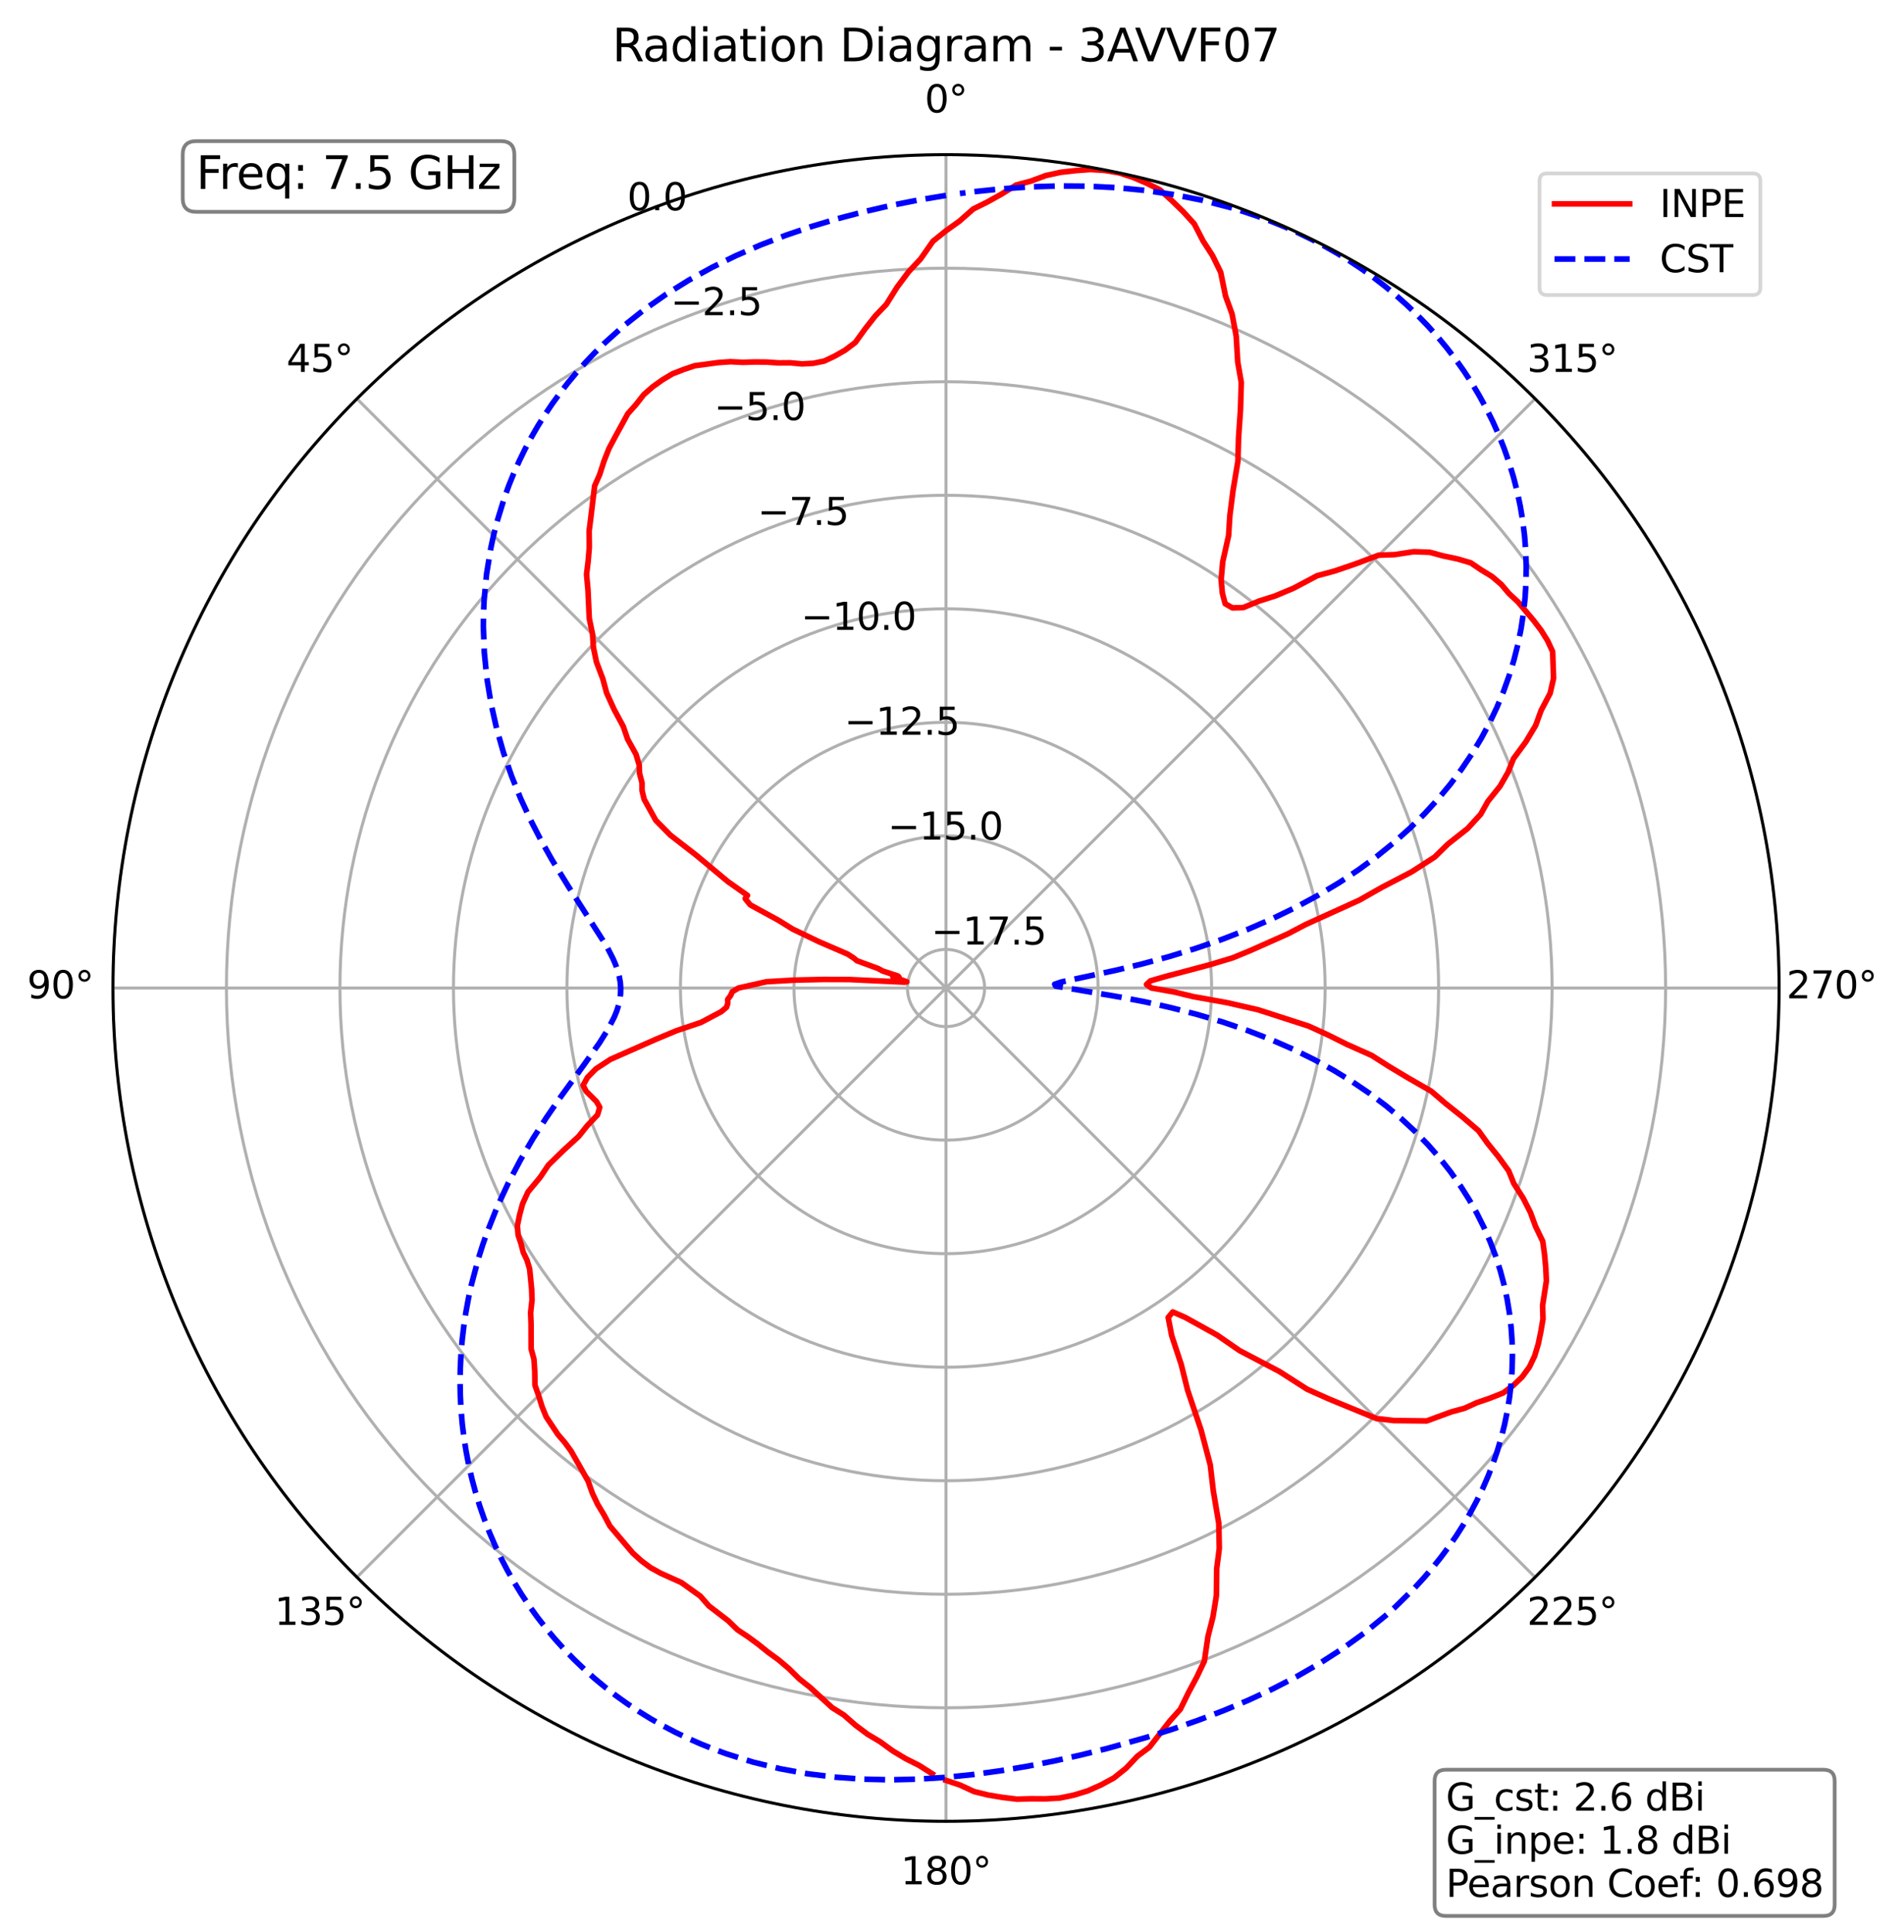 <?xml version="1.0" encoding="utf-8" standalone="no"?>
<!DOCTYPE svg PUBLIC "-//W3C//DTD SVG 1.1//EN"
  "http://www.w3.org/Graphics/SVG/1.1/DTD/svg11.dtd">
<svg xmlns:xlink="http://www.w3.org/1999/xlink" width="506.826pt" height="514.053pt" viewBox="0 0 506.826 514.053" xmlns="http://www.w3.org/2000/svg" version="1.1">
 <defs>
  <style type="text/css">*{stroke-linejoin: round; stroke-linecap: butt}</style>
 </defs>
 <g id="figure_1">
  <g id="patch_1">
   <path d="M 0 514.053 
L 506.826 514.053 
L 506.826 0 
L 0 0 
z
" style="fill: #ffffff"/>
  </g>
  <g id="axes_1">
   <g id="patch_2">
    <path d="M 473.582 262.917 
C 473.582 233.796 467.846 204.958 456.702 178.053 
C 445.558 151.149 429.222 126.701 408.63 106.109 
C 388.039 85.517 363.591 69.182 336.686 58.038 
C 309.782 46.893 280.944 41.157 251.822 41.157 
C 222.701 41.157 193.863 46.893 166.959 58.038 
C 140.054 69.182 115.606 85.517 95.014 106.109 
C 74.423 126.701 58.087 151.149 46.943 178.053 
C 35.799 204.958 30.062 233.796 30.062 262.917 
C 30.062 292.038 35.799 320.877 46.943 347.781 
C 58.087 374.686 74.423 399.133 95.014 419.725 
C 115.606 440.317 140.054 456.652 166.959 467.797 
C 193.863 478.941 222.701 484.677 251.822 484.677 
C 280.944 484.677 309.782 478.941 336.686 467.797 
C 363.591 456.652 388.039 440.317 408.63 419.725 
C 429.222 399.133 445.558 374.686 456.702 347.781 
C 467.846 320.877 473.582 292.038 473.582 262.917 
M 251.822 262.917 
C 251.822 262.917 251.822 262.917 251.822 262.917 
C 251.822 262.917 251.822 262.917 251.822 262.917 
C 251.822 262.917 251.822 262.917 251.822 262.917 
C 251.822 262.917 251.822 262.917 251.822 262.917 
C 251.822 262.917 251.822 262.917 251.822 262.917 
C 251.822 262.917 251.822 262.917 251.822 262.917 
C 251.822 262.917 251.822 262.917 251.822 262.917 
C 251.822 262.917 251.822 262.917 251.822 262.917 
C 251.822 262.917 251.822 262.917 251.822 262.917 
C 251.822 262.917 251.822 262.917 251.822 262.917 
C 251.822 262.917 251.822 262.917 251.822 262.917 
C 251.822 262.917 251.822 262.917 251.822 262.917 
C 251.822 262.917 251.822 262.917 251.822 262.917 
C 251.822 262.917 251.822 262.917 251.822 262.917 
C 251.822 262.917 251.822 262.917 251.822 262.917 
C 251.822 262.917 251.822 262.917 251.822 262.917 
M 473.582 262.917 
z
" style="fill: #ffffff"/>
   </g>
   <g id="matplotlib.axis_1">
    <g id="xtick_1">
     <g id="line2d_1">
      <path d="M 251.822 262.917 
L 251.822 41.157 
" clip-path="url(#p3b803cbd5f)" style="fill: none; stroke: #b0b0b0; stroke-width: 0.8; stroke-linecap: square"/>
     </g>
     <g id="text_1">
      <!-- 0° -->
      <g transform="translate(246.141 29.917)scale(0.1 -0.1)">
       <defs>
        <path id="DejaVuSans-30" d="M 2034 4250 
Q 1547 4250 1301 3770 
Q 1056 3291 1056 2328 
Q 1056 1369 1301 889 
Q 1547 409 2034 409 
Q 2525 409 2770 889 
Q 3016 1369 3016 2328 
Q 3016 3291 2770 3770 
Q 2525 4250 2034 4250 
z
M 2034 4750 
Q 2819 4750 3233 4129 
Q 3647 3509 3647 2328 
Q 3647 1150 3233 529 
Q 2819 -91 2034 -91 
Q 1250 -91 836 529 
Q 422 1150 422 2328 
Q 422 3509 836 4129 
Q 1250 4750 2034 4750 
z
" transform="scale(0.016)"/>
        <path id="DejaVuSans-b0" d="M 1600 4347 
Q 1350 4347 1178 4173 
Q 1006 4000 1006 3750 
Q 1006 3503 1178 3333 
Q 1350 3163 1600 3163 
Q 1850 3163 2022 3333 
Q 2194 3503 2194 3750 
Q 2194 3997 2020 4172 
Q 1847 4347 1600 4347 
z
M 1600 4750 
Q 1800 4750 1984 4673 
Q 2169 4597 2303 4453 
Q 2447 4313 2519 4134 
Q 2591 3956 2591 3750 
Q 2591 3338 2302 3052 
Q 2013 2766 1594 2766 
Q 1172 2766 890 3047 
Q 609 3328 609 3750 
Q 609 4169 896 4459 
Q 1184 4750 1600 4750 
z
" transform="scale(0.016)"/>
       </defs>
       <use xlink:href="#DejaVuSans-30"/>
       <use xlink:href="#DejaVuSans-b0" x="63.623"/>
      </g>
     </g>
    </g>
    <g id="xtick_2">
     <g id="line2d_2">
      <path d="M 251.822 262.917 
L 95.014 106.109 
" clip-path="url(#p3b803cbd5f)" style="fill: none; stroke: #b0b0b0; stroke-width: 0.8; stroke-linecap: square"/>
     </g>
     <g id="text_2">
      <!-- 45° -->
      <g transform="translate(76.253 98.969)scale(0.1 -0.1)">
       <defs>
        <path id="DejaVuSans-34" d="M 2419 4116 
L 825 1625 
L 2419 1625 
L 2419 4116 
z
M 2253 4666 
L 3047 4666 
L 3047 1625 
L 3713 1625 
L 3713 1100 
L 3047 1100 
L 3047 0 
L 2419 0 
L 2419 1100 
L 313 1100 
L 313 1709 
L 2253 4666 
z
" transform="scale(0.016)"/>
        <path id="DejaVuSans-35" d="M 691 4666 
L 3169 4666 
L 3169 4134 
L 1269 4134 
L 1269 2991 
Q 1406 3038 1543 3061 
Q 1681 3084 1819 3084 
Q 2600 3084 3056 2656 
Q 3513 2228 3513 1497 
Q 3513 744 3044 326 
Q 2575 -91 1722 -91 
Q 1428 -91 1123 -41 
Q 819 9 494 109 
L 494 744 
Q 775 591 1075 516 
Q 1375 441 1709 441 
Q 2250 441 2565 725 
Q 2881 1009 2881 1497 
Q 2881 1984 2565 2268 
Q 2250 2553 1709 2553 
Q 1456 2553 1204 2497 
Q 953 2441 691 2322 
L 691 4666 
z
" transform="scale(0.016)"/>
       </defs>
       <use xlink:href="#DejaVuSans-34"/>
       <use xlink:href="#DejaVuSans-35" x="63.623"/>
       <use xlink:href="#DejaVuSans-b0" x="127.246"/>
      </g>
     </g>
    </g>
    <g id="xtick_3">
     <g id="line2d_3">
      <path d="M 251.822 262.917 
L 30.062 262.917 
" clip-path="url(#p3b803cbd5f)" style="fill: none; stroke: #b0b0b0; stroke-width: 0.8; stroke-linecap: square"/>
     </g>
     <g id="text_3">
      <!-- 90° -->
      <g transform="translate(7.2 265.677)scale(0.1 -0.1)">
       <defs>
        <path id="DejaVuSans-39" d="M 703 97 
L 703 672 
Q 941 559 1184 500 
Q 1428 441 1663 441 
Q 2288 441 2617 861 
Q 2947 1281 2994 2138 
Q 2813 1869 2534 1725 
Q 2256 1581 1919 1581 
Q 1219 1581 811 2004 
Q 403 2428 403 3163 
Q 403 3881 828 4315 
Q 1253 4750 1959 4750 
Q 2769 4750 3195 4129 
Q 3622 3509 3622 2328 
Q 3622 1225 3098 567 
Q 2575 -91 1691 -91 
Q 1453 -91 1209 -44 
Q 966 3 703 97 
z
M 1959 2075 
Q 2384 2075 2632 2365 
Q 2881 2656 2881 3163 
Q 2881 3666 2632 3958 
Q 2384 4250 1959 4250 
Q 1534 4250 1286 3958 
Q 1038 3666 1038 3163 
Q 1038 2656 1286 2365 
Q 1534 2075 1959 2075 
z
" transform="scale(0.016)"/>
       </defs>
       <use xlink:href="#DejaVuSans-39"/>
       <use xlink:href="#DejaVuSans-30" x="63.623"/>
       <use xlink:href="#DejaVuSans-b0" x="127.246"/>
      </g>
     </g>
    </g>
    <g id="xtick_4">
     <g id="line2d_4">
      <path d="M 251.822 262.917 
L 95.014 419.725 
" clip-path="url(#p3b803cbd5f)" style="fill: none; stroke: #b0b0b0; stroke-width: 0.8; stroke-linecap: square"/>
     </g>
     <g id="text_4">
      <!-- 135° -->
      <g transform="translate(73.071 432.384)scale(0.1 -0.1)">
       <defs>
        <path id="DejaVuSans-31" d="M 794 531 
L 1825 531 
L 1825 4091 
L 703 3866 
L 703 4441 
L 1819 4666 
L 2450 4666 
L 2450 531 
L 3481 531 
L 3481 0 
L 794 0 
L 794 531 
z
" transform="scale(0.016)"/>
        <path id="DejaVuSans-33" d="M 2597 2516 
Q 3050 2419 3304 2112 
Q 3559 1806 3559 1356 
Q 3559 666 3084 287 
Q 2609 -91 1734 -91 
Q 1441 -91 1130 -33 
Q 819 25 488 141 
L 488 750 
Q 750 597 1062 519 
Q 1375 441 1716 441 
Q 2309 441 2620 675 
Q 2931 909 2931 1356 
Q 2931 1769 2642 2001 
Q 2353 2234 1838 2234 
L 1294 2234 
L 1294 2753 
L 1863 2753 
Q 2328 2753 2575 2939 
Q 2822 3125 2822 3475 
Q 2822 3834 2567 4026 
Q 2313 4219 1838 4219 
Q 1578 4219 1281 4162 
Q 984 4106 628 3988 
L 628 4550 
Q 988 4650 1302 4700 
Q 1616 4750 1894 4750 
Q 2613 4750 3031 4423 
Q 3450 4097 3450 3541 
Q 3450 3153 3228 2886 
Q 3006 2619 2597 2516 
z
" transform="scale(0.016)"/>
       </defs>
       <use xlink:href="#DejaVuSans-31"/>
       <use xlink:href="#DejaVuSans-33" x="63.623"/>
       <use xlink:href="#DejaVuSans-35" x="127.246"/>
       <use xlink:href="#DejaVuSans-b0" x="190.869"/>
      </g>
     </g>
    </g>
    <g id="xtick_5">
     <g id="line2d_5">
      <path d="M 251.822 262.917 
L 251.822 484.677 
" clip-path="url(#p3b803cbd5f)" style="fill: none; stroke: #b0b0b0; stroke-width: 0.8; stroke-linecap: square"/>
     </g>
     <g id="text_5">
      <!-- 180° -->
      <g transform="translate(239.779 501.437)scale(0.1 -0.1)">
       <defs>
        <path id="DejaVuSans-38" d="M 2034 2216 
Q 1584 2216 1326 1975 
Q 1069 1734 1069 1313 
Q 1069 891 1326 650 
Q 1584 409 2034 409 
Q 2484 409 2743 651 
Q 3003 894 3003 1313 
Q 3003 1734 2745 1975 
Q 2488 2216 2034 2216 
z
M 1403 2484 
Q 997 2584 770 2862 
Q 544 3141 544 3541 
Q 544 4100 942 4425 
Q 1341 4750 2034 4750 
Q 2731 4750 3128 4425 
Q 3525 4100 3525 3541 
Q 3525 3141 3298 2862 
Q 3072 2584 2669 2484 
Q 3125 2378 3379 2068 
Q 3634 1759 3634 1313 
Q 3634 634 3220 271 
Q 2806 -91 2034 -91 
Q 1263 -91 848 271 
Q 434 634 434 1313 
Q 434 1759 690 2068 
Q 947 2378 1403 2484 
z
M 1172 3481 
Q 1172 3119 1398 2916 
Q 1625 2713 2034 2713 
Q 2441 2713 2670 2916 
Q 2900 3119 2900 3481 
Q 2900 3844 2670 4047 
Q 2441 4250 2034 4250 
Q 1625 4250 1398 4047 
Q 1172 3844 1172 3481 
z
" transform="scale(0.016)"/>
       </defs>
       <use xlink:href="#DejaVuSans-31"/>
       <use xlink:href="#DejaVuSans-38" x="63.623"/>
       <use xlink:href="#DejaVuSans-30" x="127.246"/>
       <use xlink:href="#DejaVuSans-b0" x="190.869"/>
      </g>
     </g>
    </g>
    <g id="xtick_6">
     <g id="line2d_6">
      <path d="M 251.822 262.917 
L 408.63 419.725 
" clip-path="url(#p3b803cbd5f)" style="fill: none; stroke: #b0b0b0; stroke-width: 0.8; stroke-linecap: square"/>
     </g>
     <g id="text_6">
      <!-- 225° -->
      <g transform="translate(406.486 432.384)scale(0.1 -0.1)">
       <defs>
        <path id="DejaVuSans-32" d="M 1228 531 
L 3431 531 
L 3431 0 
L 469 0 
L 469 531 
Q 828 903 1448 1529 
Q 2069 2156 2228 2338 
Q 2531 2678 2651 2914 
Q 2772 3150 2772 3378 
Q 2772 3750 2511 3984 
Q 2250 4219 1831 4219 
Q 1534 4219 1204 4116 
Q 875 4013 500 3803 
L 500 4441 
Q 881 4594 1212 4672 
Q 1544 4750 1819 4750 
Q 2544 4750 2975 4387 
Q 3406 4025 3406 3419 
Q 3406 3131 3298 2873 
Q 3191 2616 2906 2266 
Q 2828 2175 2409 1742 
Q 1991 1309 1228 531 
z
" transform="scale(0.016)"/>
       </defs>
       <use xlink:href="#DejaVuSans-32"/>
       <use xlink:href="#DejaVuSans-32" x="63.623"/>
       <use xlink:href="#DejaVuSans-35" x="127.246"/>
       <use xlink:href="#DejaVuSans-b0" x="190.869"/>
      </g>
     </g>
    </g>
    <g id="xtick_7">
     <g id="line2d_7">
      <path d="M 251.822 262.917 
L 473.582 262.917 
" clip-path="url(#p3b803cbd5f)" style="fill: none; stroke: #b0b0b0; stroke-width: 0.8; stroke-linecap: square"/>
     </g>
     <g id="text_7">
      <!-- 270° -->
      <g transform="translate(475.539 265.677)scale(0.1 -0.1)">
       <defs>
        <path id="DejaVuSans-37" d="M 525 4666 
L 3525 4666 
L 3525 4397 
L 1831 0 
L 1172 0 
L 2766 4134 
L 525 4134 
L 525 4666 
z
" transform="scale(0.016)"/>
       </defs>
       <use xlink:href="#DejaVuSans-32"/>
       <use xlink:href="#DejaVuSans-37" x="63.623"/>
       <use xlink:href="#DejaVuSans-30" x="127.246"/>
       <use xlink:href="#DejaVuSans-b0" x="190.869"/>
      </g>
     </g>
    </g>
    <g id="xtick_8">
     <g id="line2d_8">
      <path d="M 251.822 262.917 
L 408.63 106.109 
" clip-path="url(#p3b803cbd5f)" style="fill: none; stroke: #b0b0b0; stroke-width: 0.8; stroke-linecap: square"/>
     </g>
     <g id="text_8">
      <!-- 315° -->
      <g transform="translate(406.486 98.969)scale(0.1 -0.1)">
       <use xlink:href="#DejaVuSans-33"/>
       <use xlink:href="#DejaVuSans-31" x="63.623"/>
       <use xlink:href="#DejaVuSans-35" x="127.246"/>
       <use xlink:href="#DejaVuSans-b0" x="190.869"/>
      </g>
     </g>
    </g>
   </g>
   <g id="matplotlib.axis_2">
    <g id="ytick_1">
     <g id="line2d_9">
      <path d="M 251.822 252.647 
C 250.474 252.647 249.138 252.913 247.892 253.429 
C 246.646 253.945 245.514 254.702 244.561 255.655 
C 243.607 256.609 242.85 257.741 242.334 258.987 
C 241.818 260.233 241.553 261.569 241.553 262.917 
C 241.553 264.266 241.818 265.601 242.334 266.847 
C 242.85 268.093 243.607 269.226 244.561 270.179 
C 245.514 271.133 246.646 271.889 247.892 272.405 
C 249.138 272.921 250.474 273.187 251.822 273.187 
C 253.171 273.187 254.507 272.921 255.753 272.405 
C 256.999 271.889 258.131 271.133 259.084 270.179 
C 260.038 269.226 260.795 268.093 261.311 266.847 
C 261.827 265.601 262.092 264.266 262.092 262.917 
C 262.092 261.569 261.827 260.233 261.311 258.987 
C 260.795 257.741 260.038 256.609 259.084 255.655 
C 258.131 254.702 256.999 253.945 255.753 253.429 
C 254.507 252.913 253.171 252.647 251.822 252.647 
" clip-path="url(#p3b803cbd5f)" style="fill: none; stroke: #b0b0b0; stroke-width: 0.8; stroke-linecap: square"/>
     </g>
     <g id="text_9">
      <!-- −17.5 -->
      <g transform="translate(247.892 251.349)scale(0.1 -0.1)">
       <defs>
        <path id="DejaVuSans-2212" d="M 678 2272 
L 4684 2272 
L 4684 1741 
L 678 1741 
L 678 2272 
z
" transform="scale(0.016)"/>
        <path id="DejaVuSans-2e" d="M 684 794 
L 1344 794 
L 1344 0 
L 684 0 
L 684 794 
z
" transform="scale(0.016)"/>
       </defs>
       <use xlink:href="#DejaVuSans-2212"/>
       <use xlink:href="#DejaVuSans-31" x="83.789"/>
       <use xlink:href="#DejaVuSans-37" x="147.412"/>
       <use xlink:href="#DejaVuSans-2e" x="211.035"/>
       <use xlink:href="#DejaVuSans-35" x="242.822"/>
      </g>
     </g>
    </g>
    <g id="ytick_2">
     <g id="line2d_10">
      <path d="M 251.822 222.434 
C 246.506 222.434 241.242 223.482 236.33 225.516 
C 231.419 227.55 226.956 230.532 223.197 234.292 
C 219.438 238.051 216.456 242.514 214.421 247.425 
C 212.387 252.337 211.34 257.601 211.34 262.917 
C 211.34 268.233 212.387 273.498 214.421 278.409 
C 216.456 283.321 219.438 287.784 223.197 291.543 
C 226.956 295.302 231.419 298.284 236.33 300.318 
C 241.242 302.353 246.506 303.4 251.822 303.4 
C 257.139 303.4 262.403 302.353 267.315 300.318 
C 272.226 298.284 276.689 295.302 280.448 291.543 
C 284.207 287.784 287.189 283.321 289.224 278.409 
C 291.258 273.498 292.305 268.233 292.305 262.917 
C 292.305 257.601 291.258 252.337 289.224 247.425 
C 287.189 242.514 284.207 238.051 280.448 234.292 
C 276.689 230.532 272.226 227.55 267.315 225.516 
C 262.403 223.482 257.139 222.434 251.822 222.434 
" clip-path="url(#p3b803cbd5f)" style="fill: none; stroke: #b0b0b0; stroke-width: 0.8; stroke-linecap: square"/>
     </g>
     <g id="text_10">
      <!-- −15.0 -->
      <g transform="translate(236.33 223.436)scale(0.1 -0.1)">
       <use xlink:href="#DejaVuSans-2212"/>
       <use xlink:href="#DejaVuSans-31" x="83.789"/>
       <use xlink:href="#DejaVuSans-35" x="147.412"/>
       <use xlink:href="#DejaVuSans-2e" x="211.035"/>
       <use xlink:href="#DejaVuSans-30" x="242.822"/>
      </g>
     </g>
    </g>
    <g id="ytick_3">
     <g id="line2d_11">
      <path d="M 251.822 192.222 
C 242.539 192.222 233.345 194.05 224.768 197.603 
C 216.191 201.156 208.398 206.363 201.833 212.928 
C 195.269 219.492 190.061 227.286 186.508 235.863 
C 182.955 244.44 181.127 253.634 181.127 262.917 
C 181.127 272.201 182.955 281.394 186.508 289.971 
C 190.061 298.548 195.269 306.342 201.833 312.907 
C 208.398 319.471 216.191 324.679 224.768 328.231 
C 233.345 331.784 242.539 333.613 251.822 333.613 
C 261.106 333.613 270.3 331.784 278.877 328.231 
C 287.454 324.679 295.247 319.471 301.812 312.907 
C 308.376 306.342 313.584 298.548 317.137 289.971 
C 320.69 281.394 322.518 272.201 322.518 262.917 
C 322.518 253.634 320.69 244.44 317.137 235.863 
C 313.584 227.286 308.376 219.492 301.812 212.928 
C 295.247 206.363 287.454 201.156 278.877 197.603 
C 270.3 194.05 261.106 192.222 251.822 192.222 
" clip-path="url(#p3b803cbd5f)" style="fill: none; stroke: #b0b0b0; stroke-width: 0.8; stroke-linecap: square"/>
     </g>
     <g id="text_11">
      <!-- −12.5 -->
      <g transform="translate(224.768 195.523)scale(0.1 -0.1)">
       <use xlink:href="#DejaVuSans-2212"/>
       <use xlink:href="#DejaVuSans-31" x="83.789"/>
       <use xlink:href="#DejaVuSans-32" x="147.412"/>
       <use xlink:href="#DejaVuSans-2e" x="211.035"/>
       <use xlink:href="#DejaVuSans-35" x="242.822"/>
      </g>
     </g>
    </g>
    <g id="ytick_4">
     <g id="line2d_12">
      <path d="M 251.822 162.009 
C 238.571 162.009 225.449 164.619 213.206 169.69 
C 200.964 174.761 189.839 182.194 180.469 191.564 
C 171.099 200.934 163.666 212.059 158.595 224.301 
C 153.524 236.544 150.914 249.666 150.914 262.917 
C 150.914 276.168 153.524 289.291 158.595 301.533 
C 163.666 313.776 171.099 324.9 180.469 334.27 
C 189.839 343.64 200.964 351.074 213.206 356.145 
C 225.449 361.216 238.571 363.826 251.822 363.826 
C 265.074 363.826 278.196 361.216 290.439 356.145 
C 302.681 351.074 313.806 343.64 323.176 334.27 
C 332.546 324.9 339.979 313.776 345.05 301.533 
C 350.121 289.291 352.731 276.168 352.731 262.917 
C 352.731 249.666 350.121 236.544 345.05 224.301 
C 339.979 212.059 332.546 200.934 323.176 191.564 
C 313.806 182.194 302.681 174.761 290.439 169.69 
C 278.196 164.619 265.074 162.009 251.822 162.009 
" clip-path="url(#p3b803cbd5f)" style="fill: none; stroke: #b0b0b0; stroke-width: 0.8; stroke-linecap: square"/>
     </g>
     <g id="text_12">
      <!-- −10.0 -->
      <g transform="translate(213.206 167.61)scale(0.1 -0.1)">
       <use xlink:href="#DejaVuSans-2212"/>
       <use xlink:href="#DejaVuSans-31" x="83.789"/>
       <use xlink:href="#DejaVuSans-30" x="147.412"/>
       <use xlink:href="#DejaVuSans-2e" x="211.035"/>
       <use xlink:href="#DejaVuSans-30" x="242.822"/>
      </g>
     </g>
    </g>
    <g id="ytick_5">
     <g id="line2d_13">
      <path d="M 251.822 131.796 
C 234.604 131.796 217.553 135.187 201.645 141.777 
C 185.736 148.366 171.281 158.025 159.106 170.2 
C 146.93 182.376 137.271 196.831 130.682 212.739 
C 124.093 228.647 120.701 245.698 120.701 262.917 
C 120.701 280.136 124.093 297.187 130.682 313.095 
C 137.271 329.003 146.93 343.459 159.106 355.634 
C 171.281 367.809 185.736 377.468 201.645 384.058 
C 217.553 390.647 234.604 394.039 251.822 394.039 
C 269.041 394.039 286.092 390.647 302 384.058 
C 317.909 377.468 332.364 367.809 344.539 355.634 
C 356.715 343.459 366.374 329.003 372.963 313.095 
C 379.552 297.187 382.944 280.136 382.944 262.917 
C 382.944 245.698 379.552 228.647 372.963 212.739 
C 366.374 196.831 356.715 182.376 344.539 170.2 
C 332.364 158.025 317.909 148.366 302 141.777 
C 286.092 135.187 269.041 131.796 251.822 131.796 
" clip-path="url(#p3b803cbd5f)" style="fill: none; stroke: #b0b0b0; stroke-width: 0.8; stroke-linecap: square"/>
     </g>
     <g id="text_13">
      <!-- −7.5 -->
      <g transform="translate(201.645 139.697)scale(0.1 -0.1)">
       <use xlink:href="#DejaVuSans-2212"/>
       <use xlink:href="#DejaVuSans-37" x="83.789"/>
       <use xlink:href="#DejaVuSans-2e" x="147.412"/>
       <use xlink:href="#DejaVuSans-35" x="179.199"/>
      </g>
     </g>
    </g>
    <g id="ytick_6">
     <g id="line2d_14">
      <path d="M 251.822 101.583 
C 230.636 101.583 209.656 105.756 190.083 113.864 
C 170.509 121.971 152.723 133.856 137.742 148.837 
C 122.761 163.818 110.877 181.604 102.769 201.177 
C 94.661 220.751 90.488 241.731 90.488 262.917 
C 90.488 284.103 94.661 305.084 102.769 324.657 
C 110.877 344.231 122.761 362.017 137.742 376.998 
C 152.723 391.979 170.509 403.863 190.083 411.971 
C 209.656 420.078 230.636 424.251 251.822 424.251 
C 273.009 424.251 293.989 420.078 313.562 411.971 
C 333.136 403.863 350.922 391.979 365.903 376.998 
C 380.884 362.017 392.768 344.231 400.876 324.657 
C 408.984 305.084 413.157 284.103 413.157 262.917 
C 413.157 241.731 408.984 220.751 400.876 201.177 
C 392.768 181.604 380.884 163.818 365.903 148.837 
C 350.922 133.856 333.136 121.971 313.562 113.864 
C 293.989 105.756 273.009 101.583 251.822 101.583 
" clip-path="url(#p3b803cbd5f)" style="fill: none; stroke: #b0b0b0; stroke-width: 0.8; stroke-linecap: square"/>
     </g>
     <g id="text_14">
      <!-- −5.0 -->
      <g transform="translate(190.083 111.784)scale(0.1 -0.1)">
       <use xlink:href="#DejaVuSans-2212"/>
       <use xlink:href="#DejaVuSans-35" x="83.789"/>
       <use xlink:href="#DejaVuSans-2e" x="147.412"/>
       <use xlink:href="#DejaVuSans-30" x="179.199"/>
      </g>
     </g>
    </g>
    <g id="ytick_7">
     <g id="line2d_15">
      <path d="M 251.822 71.37 
C 226.669 71.37 201.76 76.325 178.521 85.951 
C 155.282 95.577 134.165 109.687 116.378 127.473 
C 98.592 145.259 84.482 166.376 74.856 189.615 
C 65.23 212.854 60.275 237.763 60.275 262.917 
C 60.275 288.071 65.23 312.98 74.856 336.219 
C 84.482 359.458 98.592 380.575 116.378 398.361 
C 134.165 416.148 155.282 430.258 178.521 439.884 
C 201.76 449.51 226.669 454.464 251.822 454.464 
C 276.976 454.464 301.885 449.51 325.124 439.884 
C 348.363 430.258 369.48 416.148 387.267 398.361 
C 405.053 380.575 419.163 359.458 428.789 336.219 
C 438.415 312.98 443.37 288.071 443.37 262.917 
C 443.37 237.763 438.415 212.854 428.789 189.615 
C 419.163 166.376 405.053 145.259 387.267 127.473 
C 369.48 109.687 348.363 95.577 325.124 85.951 
C 301.885 76.325 276.976 71.37 251.822 71.37 
" clip-path="url(#p3b803cbd5f)" style="fill: none; stroke: #b0b0b0; stroke-width: 0.8; stroke-linecap: square"/>
     </g>
     <g id="text_15">
      <!-- −2.5 -->
      <g transform="translate(178.521 83.871)scale(0.1 -0.1)">
       <use xlink:href="#DejaVuSans-2212"/>
       <use xlink:href="#DejaVuSans-32" x="83.789"/>
       <use xlink:href="#DejaVuSans-2e" x="147.412"/>
       <use xlink:href="#DejaVuSans-35" x="179.199"/>
      </g>
     </g>
    </g>
    <g id="ytick_8">
     <g id="line2d_16">
      <path d="M 251.822 41.157 
C 222.701 41.157 193.863 46.893 166.959 58.038 
C 140.054 69.182 115.606 85.517 95.014 106.109 
C 74.423 126.701 58.087 151.149 46.943 178.053 
C 35.799 204.958 30.062 233.796 30.062 262.917 
C 30.062 292.038 35.799 320.877 46.943 347.781 
C 58.087 374.686 74.423 399.133 95.014 419.725 
C 115.606 440.317 140.054 456.652 166.959 467.797 
C 193.863 478.941 222.701 484.677 251.822 484.677 
C 280.944 484.677 309.782 478.941 336.686 467.797 
C 363.591 456.652 388.039 440.317 408.63 419.725 
C 429.222 399.133 445.558 374.686 456.702 347.781 
C 467.846 320.877 473.582 292.038 473.582 262.917 
C 473.582 233.796 467.846 204.958 456.702 178.053 
C 445.558 151.149 429.222 126.701 408.63 106.109 
C 388.039 85.517 363.591 69.182 336.686 58.038 
C 309.782 46.893 280.944 41.157 251.822 41.157 
" clip-path="url(#p3b803cbd5f)" style="fill: none; stroke: #b0b0b0; stroke-width: 0.8; stroke-linecap: square"/>
     </g>
     <g id="text_16">
      <!-- 0.0 -->
      <g transform="translate(166.959 55.958)scale(0.1 -0.1)">
       <use xlink:href="#DejaVuSans-30"/>
       <use xlink:href="#DejaVuSans-2e" x="63.623"/>
       <use xlink:href="#DejaVuSans-30" x="95.41"/>
      </g>
     </g>
    </g>
   </g>
   <g id="line2d_17">
    <path d="M 251.822 473.776 
L 255.525 475.013 
L 259.29 476.752 
L 263.078 477.687 
L 266.885 478.314 
L 270.708 478.777 
L 274.499 478.667 
L 278.317 478.694 
L 282.117 478.474 
L 285.84 477.698 
L 289.498 476.583 
L 293.048 475.003 
L 296.504 473.129 
L 299.753 470.527 
L 302.787 467.325 
L 305.959 464.957 
L 311.44 457.918 
L 314.188 454.859 
L 316.376 450.393 
L 318.567 446.297 
L 320.588 442.058 
L 321.549 435.497 
L 322.874 430.304 
L 323.799 424.579 
L 323.877 417.438 
L 324.565 412.062 
L 324.436 405.429 
L 322.969 396.724 
L 322.159 389.807 
L 319.691 380.47 
L 316.131 369.944 
L 314.435 363.118 
L 311.889 355.411 
L 310.96 350.592 
L 312.183 349.121 
L 315.518 350.586 
L 323.978 355.272 
L 329.952 359.399 
L 340.502 364.931 
L 347.97 369.7 
L 353.849 372.327 
L 366.39 377.485 
L 371.024 378.028 
L 379.773 378.125 
L 386.271 375.733 
L 389.901 374.731 
L 393.079 373.279 
L 396.653 372.055 
L 400.129 370.668 
L 402.838 368.66 
L 405.212 366.38 
L 407.116 363.766 
L 408.514 360.829 
L 409.474 357.644 
L 410.161 354.334 
L 410.728 351 
L 410.63 347.357 
L 411.634 340.862 
L 411.469 337.362 
L 411.143 333.851 
L 410.666 330.342 
L 408.726 326.31 
L 407.383 322.631 
L 405.449 318.832 
L 402.973 314.962 
L 401.594 311.581 
L 398.919 307.889 
L 395.987 304.256 
L 393.581 300.901 
L 389.239 297.179 
L 384.741 293.604 
L 380.977 290.37 
L 374.781 286.818 
L 369.55 283.676 
L 365.144 280.866 
L 358.511 277.911 
L 353.478 275.399 
L 348.368 273.065 
L 334.956 268.73 
L 326.742 266.844 
L 317.644 265.216 
L 312.502 263.976 
L 306.493 262.917 
L 305.18 261.986 
L 306.218 261.018 
L 310.244 259.855 
L 321.792 256.796 
L 328.104 254.9 
L 332.775 252.977 
L 342.823 248.504 
L 347.497 246.047 
L 361.874 239.525 
L 367.855 236.129 
L 375.754 232.018 
L 381.908 228.061 
L 385.427 224.607 
L 390.679 220.465 
L 394.146 216.673 
L 396.06 213.252 
L 399.271 209.25 
L 401.437 205.486 
L 402.877 201.887 
L 406.172 197.4 
L 408.781 193.035 
L 410.232 189.05 
L 412.633 184.485 
L 413.544 180.516 
L 413.297 173.41 
L 411.94 170.473 
L 410.23 167.736 
L 408.268 165.159 
L 404.1 160.205 
L 401.7 157.972 
L 399.631 155.528 
L 397.145 153.409 
L 394.25 151.641 
L 391.525 149.788 
L 387.919 148.719 
L 384.108 147.923 
L 380.599 146.966 
L 376.329 146.813 
L 371.25 147.588 
L 366.997 147.743 
L 360.805 150.062 
L 355.316 151.934 
L 350.606 153.207 
L 344.284 156.553 
L 339.337 158.621 
L 335.23 159.918 
L 330.912 161.687 
L 328.05 161.76 
L 326.123 160.651 
L 325.388 157.855 
L 325.057 154.343 
L 325.474 149.503 
L 327.038 142.547 
L 327.378 137.171 
L 328.211 130.608 
L 329.517 122.752 
L 329.692 116.466 
L 330.202 109.089 
L 330.419 101.77 
L 329.48 96.381 
L 329.063 89.432 
L 327.96 83.549 
L 326.221 78.774 
L 324.936 72.449 
L 322.763 68.011 
L 320.263 64.152 
L 317.897 59.562 
L 314.977 56.348 
L 311.909 53.372 
L 308.74 50.499 
L 305.22 48.753 
L 301.623 47.206 
L 297.929 46.003 
L 294.113 45.35 
L 290.228 45.109 
L 286.273 45.403 
L 282.329 45.852 
L 278.368 46.721 
L 274.39 48.201 
L 270.518 49.225 
L 266.595 51.655 
L 262.783 53.771 
L 259.062 55.617 
L 255.384 58.857 
L 251.822 61.4 
L 248.354 64.185 
L 245.048 68.914 
L 241.835 72.345 
L 238.783 76.442 
L 235.91 81.032 
L 233.022 84.042 
L 230.286 87.516 
L 227.679 91.126 
L 224.941 93.197 
L 222.174 94.775 
L 219.394 96.089 
L 216.488 96.68 
L 213.48 96.839 
L 210.342 96.549 
L 207.251 96.574 
L 204.062 96.355 
L 200.89 96.324 
L 197.725 96.422 
L 194.438 96.261 
L 191.245 96.481 
L 184.921 97.33 
L 181.961 98.333 
L 179.045 99.456 
L 176.351 101.069 
L 173.777 102.9 
L 171.363 105.007 
L 169.278 107.673 
L 167.114 110.1 
L 163.725 116.298 
L 162.108 119.344 
L 160.774 122.715 
L 159.639 126.249 
L 158.28 129.324 
L 157.304 137.487 
L 156.818 141.317 
L 156.87 145.661 
L 156.555 149.382 
L 156.134 152.84 
L 156.516 157.069 
L 156.859 164.58 
L 157.738 168.833 
L 157.954 172.269 
L 158.755 176.13 
L 160.469 180.663 
L 161.465 184.37 
L 163.459 188.771 
L 165.926 193.359 
L 167.058 196.692 
L 169.293 200.727 
L 170.156 203.583 
L 170.232 205.787 
L 170.901 208.335 
L 170.903 210.367 
L 171.464 212.704 
L 174.575 218.318 
L 178.469 222.257 
L 185.272 227.532 
L 193.734 234.586 
L 198.977 238.275 
L 198.356 239.113 
L 199.684 240.786 
L 207.206 244.891 
L 211.027 247.257 
L 218.028 250.617 
L 225.646 253.904 
L 227.217 254.922 
L 228.121 255.671 
L 233.749 257.735 
L 234.957 258.398 
L 239.02 259.725 
L 239.308 260.028 
L 237.663 259.908 
L 241.393 261.265 
L 240.731 261.358 
L 226.049 260.662 
L 219.238 260.639 
L 211.637 260.811 
L 204.033 261.248 
L 196.596 262.917 
L 194.925 263.91 
L 194.492 264.919 
L 193.703 265.963 
L 193.728 266.98 
L 193.399 268.029 
L 192.019 269.203 
L 186.566 272.088 
L 180.04 274.286 
L 174.715 276.513 
L 162.493 281.905 
L 158.623 284.434 
L 156.374 286.715 
L 155.216 288.803 
L 156.02 290.388 
L 158.784 293.147 
L 159.645 294.656 
L 159.055 296.682 
L 156.296 299.586 
L 154.015 302.434 
L 149.947 306.161 
L 145.97 310.046 
L 143.786 313.296 
L 140.543 317.192 
L 139.106 320.349 
L 138.322 323.266 
L 137.722 326.164 
L 137.923 328.677 
L 138.673 330.904 
L 139.283 333.24 
L 140.284 335.351 
L 140.984 337.679 
L 141.519 343.057 
L 141.622 345.959 
L 141.241 349.313 
L 141.366 352.363 
L 141.381 358.923 
L 142.13 361.685 
L 142.35 365.002 
L 142.393 368.592 
L 143.373 371.366 
L 144.275 374.286 
L 145.395 377.047 
L 148.523 381.75 
L 150.341 383.859 
L 152.026 386.156 
L 156.524 394.085 
L 157.684 397.361 
L 159.112 400.366 
L 160.774 403.119 
L 162.351 406.101 
L 168.462 413.304 
L 170.759 415.376 
L 173.212 417.198 
L 175.864 418.655 
L 181.38 421.134 
L 186.433 424.762 
L 188.7 427.357 
L 193.844 431.299 
L 196.328 433.711 
L 199.053 435.52 
L 201.76 437.507 
L 204.461 439.673 
L 207.246 441.704 
L 210.006 444.044 
L 212.746 446.756 
L 215.643 449.047 
L 221.493 454.41 
L 224.633 456.382 
L 227.734 459.106 
L 230.95 461.504 
L 234.275 463.487 
L 237.627 465.921 
L 241.075 467.996 
L 244.599 469.759 
L 248.172 472.028 
L 248.172 472.028 
" clip-path="url(#p3b803cbd5f)" style="fill: none; stroke: #ff0000; stroke-width: 1.5; stroke-linecap: square"/>
   </g>
   <g id="line2d_18">
    <path d="M 251.822 52.01 
L 244.5 53.225 
L 237.26 54.657 
L 230.108 56.314 
L 223.047 58.167 
L 216.089 60.26 
L 209.241 62.588 
L 202.518 65.169 
L 195.937 68.021 
L 189.518 71.163 
L 183.281 74.601 
L 177.253 78.35 
L 171.459 82.419 
L 165.928 86.807 
L 160.688 91.517 
L 158.185 93.99 
L 155.765 96.541 
L 153.432 99.167 
L 151.188 101.868 
L 149.037 104.641 
L 146.981 107.483 
L 145.024 110.393 
L 143.169 113.368 
L 141.417 116.404 
L 139.771 119.497 
L 138.233 122.646 
L 136.806 125.846 
L 135.488 129.09 
L 134.286 132.38 
L 132.228 139.074 
L 131.376 142.47 
L 130.639 145.892 
L 129.512 152.788 
L 128.863 159.742 
L 128.706 163.219 
L 128.661 166.693 
L 128.917 173.621 
L 129.602 180.479 
L 130.704 187.234 
L 132.187 193.846 
L 134.022 200.281 
L 136.176 206.513 
L 138.595 212.505 
L 141.241 218.239 
L 144.053 223.692 
L 146.957 228.844 
L 151.364 235.999 
L 161.502 251.827 
L 163.205 255.164 
L 163.891 256.768 
L 164.436 258.337 
L 164.841 259.88 
L 165.115 261.404 
L 165.223 262.917 
L 165.188 264.429 
L 165.01 265.949 
L 164.666 267.485 
L 164.168 269.047 
L 163.518 270.643 
L 161.802 273.97 
L 159.569 277.529 
L 155.401 283.412 
L 148.852 292.444 
L 145.382 297.502 
L 141.907 302.923 
L 138.529 308.691 
L 135.316 314.789 
L 132.342 321.192 
L 129.69 327.856 
L 128.484 331.285 
L 127.383 334.762 
L 125.488 341.86 
L 124.706 345.468 
L 124.032 349.113 
L 123.477 352.786 
L 123.041 356.483 
L 122.724 360.2 
L 122.537 363.926 
L 122.469 367.665 
L 122.53 371.406 
L 122.729 375.137 
L 123.046 378.868 
L 123.498 382.582 
L 124.085 386.272 
L 124.791 389.948 
L 125.632 393.591 
L 126.602 397.2 
L 127.699 400.77 
L 128.923 404.296 
L 130.273 407.774 
L 131.746 411.199 
L 133.341 414.566 
L 135.056 417.871 
L 136.889 421.109 
L 138.837 424.277 
L 140.898 427.37 
L 143.069 430.383 
L 145.346 433.316 
L 147.727 436.161 
L 150.212 438.912 
L 152.789 441.578 
L 155.463 444.144 
L 158.223 446.616 
L 161.073 448.982 
L 164.002 451.249 
L 167.012 453.405 
L 170.094 455.457 
L 173.245 457.403 
L 176.465 459.23 
L 179.742 460.958 
L 183.079 462.563 
L 186.469 464.054 
L 189.905 465.441 
L 193.385 466.712 
L 200.46 468.92 
L 207.661 470.682 
L 214.953 472.013 
L 222.308 472.921 
L 229.695 473.451 
L 237.088 473.624 
L 244.471 473.443 
L 251.822 472.967 
L 259.131 472.211 
L 266.388 471.213 
L 273.588 470.001 
L 280.728 468.589 
L 287.808 467.002 
L 294.831 465.256 
L 305.252 462.319 
L 312.122 460.148 
L 318.921 457.786 
L 325.647 455.236 
L 332.276 452.453 
L 338.795 449.431 
L 345.18 446.142 
L 351.401 442.561 
L 357.429 438.676 
L 363.242 434.488 
L 368.788 429.961 
L 371.458 427.581 
L 376.553 422.565 
L 378.974 419.936 
L 381.303 417.226 
L 383.537 414.438 
L 385.671 411.571 
L 387.699 408.627 
L 389.618 405.609 
L 391.423 402.518 
L 393.111 399.358 
L 394.675 396.129 
L 396.112 392.836 
L 397.417 389.481 
L 398.587 386.067 
L 399.616 382.598 
L 400.5 379.077 
L 401.235 375.508 
L 401.817 371.894 
L 402.24 368.24 
L 402.499 364.55 
L 402.591 360.828 
L 402.508 357.076 
L 402.254 353.305 
L 401.809 349.512 
L 401.184 345.709 
L 400.365 341.899 
L 399.341 338.082 
L 398.121 334.272 
L 396.683 330.467 
L 395.024 326.675 
L 393.145 322.905 
L 391.033 319.162 
L 388.676 315.45 
L 386.075 311.781 
L 383.216 308.16 
L 380.089 304.594 
L 376.671 301.087 
L 372.985 297.66 
L 368.986 294.311 
L 364.684 291.057 
L 360.048 287.903 
L 355.101 284.87 
L 349.809 281.964 
L 344.188 279.204 
L 338.227 276.602 
L 331.967 274.181 
L 325.41 271.953 
L 318.585 269.934 
L 311.715 268.157 
L 304.925 266.631 
L 298.224 265.349 
L 281.001 262.408 
L 280.746 261.907 
L 282.535 261.308 
L 297.312 258.136 
L 304.059 256.503 
L 311.119 254.584 
L 318.246 252.397 
L 325.36 249.951 
L 332.205 247.293 
L 338.776 244.435 
L 345.022 241.4 
L 350.93 238.207 
L 356.495 234.87 
L 361.705 231.409 
L 366.57 227.835 
L 371.101 224.161 
L 375.297 220.401 
L 379.193 216.558 
L 382.776 212.649 
L 386.069 208.678 
L 389.085 204.653 
L 391.823 200.585 
L 394.295 196.481 
L 396.514 192.347 
L 398.48 188.192 
L 400.216 184.015 
L 401.712 179.832 
L 402.992 175.639 
L 404.056 171.446 
L 404.897 167.265 
L 405.536 163.095 
L 405.974 158.94 
L 406.218 154.808 
L 406.271 150.704 
L 406.138 146.632 
L 405.825 142.597 
L 405.336 138.604 
L 404.676 134.658 
L 403.85 130.761 
L 402.863 126.919 
L 401.713 123.142 
L 400.416 119.422 
L 398.966 115.774 
L 397.374 112.194 
L 395.636 108.696 
L 393.764 105.275 
L 391.768 101.928 
L 389.636 98.677 
L 387.388 95.508 
L 385.011 92.444 
L 382.532 89.46 
L 379.939 86.58 
L 377.237 83.806 
L 374.444 81.124 
L 371.549 78.555 
L 368.562 76.094 
L 365.496 73.733 
L 362.346 71.485 
L 359.117 69.353 
L 355.819 67.328 
L 352.45 65.424 
L 349.025 63.622 
L 345.542 61.934 
L 342.006 60.362 
L 338.419 58.908 
L 334.791 57.563 
L 331.125 56.326 
L 327.425 55.201 
L 319.939 53.275 
L 312.368 51.769 
L 304.743 50.664 
L 297.095 49.928 
L 289.445 49.549 
L 281.818 49.491 
L 274.23 49.728 
L 266.694 50.245 
L 259.222 51.015 
L 255.513 51.486 
L 255.513 51.486 
" clip-path="url(#p3b803cbd5f)" style="fill: none; stroke-dasharray: 5.55,2.4; stroke-dashoffset: 0; stroke: #0000ff; stroke-width: 1.5"/>
   </g>
   <g id="patch_3">
    <path d="M 251.822 41.157 
C 222.701 41.157 193.863 46.893 166.959 58.038 
C 140.054 69.182 115.606 85.517 95.014 106.109 
C 74.423 126.701 58.087 151.149 46.943 178.053 
C 35.799 204.958 30.062 233.796 30.062 262.917 
C 30.062 292.038 35.799 320.877 46.943 347.781 
C 58.087 374.686 74.423 399.133 95.014 419.725 
C 115.606 440.317 140.054 456.652 166.959 467.797 
C 193.863 478.941 222.701 484.677 251.822 484.677 
C 280.944 484.677 309.782 478.941 336.686 467.797 
C 363.591 456.652 388.039 440.317 408.63 419.725 
C 429.222 399.133 445.558 374.686 456.702 347.781 
C 467.846 320.877 473.582 292.038 473.582 262.917 
C 473.582 233.796 467.846 204.958 456.702 178.053 
C 445.558 151.149 429.222 126.701 408.63 106.109 
C 388.039 85.517 363.591 69.182 336.686 58.038 
C 309.782 46.893 280.944 41.157 251.822 41.157 
" style="fill: none; stroke: #000000; stroke-width: 0.8; stroke-linejoin: miter; stroke-linecap: square"/>
   </g>
   <g id="text_17">
    <g id="patch_4">
     <path d="M 384.878 509.853 
L 485.369 509.853 
Q 488.369 509.853 488.369 506.853 
L 488.369 473.945 
Q 488.369 470.945 485.369 470.945 
L 384.878 470.945 
Q 381.878 470.945 381.878 473.945 
L 381.878 506.853 
Q 381.878 509.853 384.878 509.853 
z
" style="fill: #ffffff; stroke: #808080; stroke-linejoin: miter"/>
    </g>
    <!-- G_cst: 2.6 dBi -->
    <g transform="translate(384.878 481.822)scale(0.1 -0.1)">
     <defs>
      <path id="DejaVuSans-47" d="M 3809 666 
L 3809 1919 
L 2778 1919 
L 2778 2438 
L 4434 2438 
L 4434 434 
Q 4069 175 3628 42 
Q 3188 -91 2688 -91 
Q 1594 -91 976 548 
Q 359 1188 359 2328 
Q 359 3472 976 4111 
Q 1594 4750 2688 4750 
Q 3144 4750 3555 4637 
Q 3966 4525 4313 4306 
L 4313 3634 
Q 3963 3931 3569 4081 
Q 3175 4231 2741 4231 
Q 1884 4231 1454 3753 
Q 1025 3275 1025 2328 
Q 1025 1384 1454 906 
Q 1884 428 2741 428 
Q 3075 428 3337 486 
Q 3600 544 3809 666 
z
" transform="scale(0.016)"/>
      <path id="DejaVuSans-5f" d="M 3263 -1063 
L 3263 -1509 
L -63 -1509 
L -63 -1063 
L 3263 -1063 
z
" transform="scale(0.016)"/>
      <path id="DejaVuSans-63" d="M 3122 3366 
L 3122 2828 
Q 2878 2963 2633 3030 
Q 2388 3097 2138 3097 
Q 1578 3097 1268 2742 
Q 959 2388 959 1747 
Q 959 1106 1268 751 
Q 1578 397 2138 397 
Q 2388 397 2633 464 
Q 2878 531 3122 666 
L 3122 134 
Q 2881 22 2623 -34 
Q 2366 -91 2075 -91 
Q 1284 -91 818 406 
Q 353 903 353 1747 
Q 353 2603 823 3093 
Q 1294 3584 2113 3584 
Q 2378 3584 2631 3529 
Q 2884 3475 3122 3366 
z
" transform="scale(0.016)"/>
      <path id="DejaVuSans-73" d="M 2834 3397 
L 2834 2853 
Q 2591 2978 2328 3040 
Q 2066 3103 1784 3103 
Q 1356 3103 1142 2972 
Q 928 2841 928 2578 
Q 928 2378 1081 2264 
Q 1234 2150 1697 2047 
L 1894 2003 
Q 2506 1872 2764 1633 
Q 3022 1394 3022 966 
Q 3022 478 2636 193 
Q 2250 -91 1575 -91 
Q 1294 -91 989 -36 
Q 684 19 347 128 
L 347 722 
Q 666 556 975 473 
Q 1284 391 1588 391 
Q 1994 391 2212 530 
Q 2431 669 2431 922 
Q 2431 1156 2273 1281 
Q 2116 1406 1581 1522 
L 1381 1569 
Q 847 1681 609 1914 
Q 372 2147 372 2553 
Q 372 3047 722 3315 
Q 1072 3584 1716 3584 
Q 2034 3584 2315 3537 
Q 2597 3491 2834 3397 
z
" transform="scale(0.016)"/>
      <path id="DejaVuSans-74" d="M 1172 4494 
L 1172 3500 
L 2356 3500 
L 2356 3053 
L 1172 3053 
L 1172 1153 
Q 1172 725 1289 603 
Q 1406 481 1766 481 
L 2356 481 
L 2356 0 
L 1766 0 
Q 1100 0 847 248 
Q 594 497 594 1153 
L 594 3053 
L 172 3053 
L 172 3500 
L 594 3500 
L 594 4494 
L 1172 4494 
z
" transform="scale(0.016)"/>
      <path id="DejaVuSans-3a" d="M 750 794 
L 1409 794 
L 1409 0 
L 750 0 
L 750 794 
z
M 750 3309 
L 1409 3309 
L 1409 2516 
L 750 2516 
L 750 3309 
z
" transform="scale(0.016)"/>
      <path id="DejaVuSans-20" transform="scale(0.016)"/>
      <path id="DejaVuSans-36" d="M 2113 2584 
Q 1688 2584 1439 2293 
Q 1191 2003 1191 1497 
Q 1191 994 1439 701 
Q 1688 409 2113 409 
Q 2538 409 2786 701 
Q 3034 994 3034 1497 
Q 3034 2003 2786 2293 
Q 2538 2584 2113 2584 
z
M 3366 4563 
L 3366 3988 
Q 3128 4100 2886 4159 
Q 2644 4219 2406 4219 
Q 1781 4219 1451 3797 
Q 1122 3375 1075 2522 
Q 1259 2794 1537 2939 
Q 1816 3084 2150 3084 
Q 2853 3084 3261 2657 
Q 3669 2231 3669 1497 
Q 3669 778 3244 343 
Q 2819 -91 2113 -91 
Q 1303 -91 875 529 
Q 447 1150 447 2328 
Q 447 3434 972 4092 
Q 1497 4750 2381 4750 
Q 2619 4750 2861 4703 
Q 3103 4656 3366 4563 
z
" transform="scale(0.016)"/>
      <path id="DejaVuSans-64" d="M 2906 2969 
L 2906 4863 
L 3481 4863 
L 3481 0 
L 2906 0 
L 2906 525 
Q 2725 213 2448 61 
Q 2172 -91 1784 -91 
Q 1150 -91 751 415 
Q 353 922 353 1747 
Q 353 2572 751 3078 
Q 1150 3584 1784 3584 
Q 2172 3584 2448 3432 
Q 2725 3281 2906 2969 
z
M 947 1747 
Q 947 1113 1208 752 
Q 1469 391 1925 391 
Q 2381 391 2643 752 
Q 2906 1113 2906 1747 
Q 2906 2381 2643 2742 
Q 2381 3103 1925 3103 
Q 1469 3103 1208 2742 
Q 947 2381 947 1747 
z
" transform="scale(0.016)"/>
      <path id="DejaVuSans-42" d="M 1259 2228 
L 1259 519 
L 2272 519 
Q 2781 519 3026 730 
Q 3272 941 3272 1375 
Q 3272 1813 3026 2020 
Q 2781 2228 2272 2228 
L 1259 2228 
z
M 1259 4147 
L 1259 2741 
L 2194 2741 
Q 2656 2741 2882 2914 
Q 3109 3088 3109 3444 
Q 3109 3797 2882 3972 
Q 2656 4147 2194 4147 
L 1259 4147 
z
M 628 4666 
L 2241 4666 
Q 2963 4666 3353 4366 
Q 3744 4066 3744 3513 
Q 3744 3084 3544 2831 
Q 3344 2578 2956 2516 
Q 3422 2416 3680 2098 
Q 3938 1781 3938 1306 
Q 3938 681 3513 340 
Q 3088 0 2303 0 
L 628 0 
L 628 4666 
z
" transform="scale(0.016)"/>
      <path id="DejaVuSans-69" d="M 603 3500 
L 1178 3500 
L 1178 0 
L 603 0 
L 603 3500 
z
M 603 4863 
L 1178 4863 
L 1178 4134 
L 603 4134 
L 603 4863 
z
" transform="scale(0.016)"/>
     </defs>
     <use xlink:href="#DejaVuSans-47"/>
     <use xlink:href="#DejaVuSans-5f" x="77.49"/>
     <use xlink:href="#DejaVuSans-63" x="127.49"/>
     <use xlink:href="#DejaVuSans-73" x="182.471"/>
     <use xlink:href="#DejaVuSans-74" x="234.57"/>
     <use xlink:href="#DejaVuSans-3a" x="273.779"/>
     <use xlink:href="#DejaVuSans-20" x="307.471"/>
     <use xlink:href="#DejaVuSans-32" x="339.258"/>
     <use xlink:href="#DejaVuSans-2e" x="402.881"/>
     <use xlink:href="#DejaVuSans-36" x="434.668"/>
     <use xlink:href="#DejaVuSans-20" x="498.291"/>
     <use xlink:href="#DejaVuSans-64" x="530.078"/>
     <use xlink:href="#DejaVuSans-42" x="593.555"/>
     <use xlink:href="#DejaVuSans-69" x="662.158"/>
    </g>
    <!-- G_inpe: 1.8 dBi -->
    <g transform="translate(384.878 493.298)scale(0.1 -0.1)">
     <defs>
      <path id="DejaVuSans-6e" d="M 3513 2113 
L 3513 0 
L 2938 0 
L 2938 2094 
Q 2938 2591 2744 2837 
Q 2550 3084 2163 3084 
Q 1697 3084 1428 2787 
Q 1159 2491 1159 1978 
L 1159 0 
L 581 0 
L 581 3500 
L 1159 3500 
L 1159 2956 
Q 1366 3272 1645 3428 
Q 1925 3584 2291 3584 
Q 2894 3584 3203 3211 
Q 3513 2838 3513 2113 
z
" transform="scale(0.016)"/>
      <path id="DejaVuSans-70" d="M 1159 525 
L 1159 -1331 
L 581 -1331 
L 581 3500 
L 1159 3500 
L 1159 2969 
Q 1341 3281 1617 3432 
Q 1894 3584 2278 3584 
Q 2916 3584 3314 3078 
Q 3713 2572 3713 1747 
Q 3713 922 3314 415 
Q 2916 -91 2278 -91 
Q 1894 -91 1617 61 
Q 1341 213 1159 525 
z
M 3116 1747 
Q 3116 2381 2855 2742 
Q 2594 3103 2138 3103 
Q 1681 3103 1420 2742 
Q 1159 2381 1159 1747 
Q 1159 1113 1420 752 
Q 1681 391 2138 391 
Q 2594 391 2855 752 
Q 3116 1113 3116 1747 
z
" transform="scale(0.016)"/>
      <path id="DejaVuSans-65" d="M 3597 1894 
L 3597 1613 
L 953 1613 
Q 991 1019 1311 708 
Q 1631 397 2203 397 
Q 2534 397 2845 478 
Q 3156 559 3463 722 
L 3463 178 
Q 3153 47 2828 -22 
Q 2503 -91 2169 -91 
Q 1331 -91 842 396 
Q 353 884 353 1716 
Q 353 2575 817 3079 
Q 1281 3584 2069 3584 
Q 2775 3584 3186 3129 
Q 3597 2675 3597 1894 
z
M 3022 2063 
Q 3016 2534 2758 2815 
Q 2500 3097 2075 3097 
Q 1594 3097 1305 2825 
Q 1016 2553 972 2059 
L 3022 2063 
z
" transform="scale(0.016)"/>
     </defs>
     <use xlink:href="#DejaVuSans-47"/>
     <use xlink:href="#DejaVuSans-5f" x="77.49"/>
     <use xlink:href="#DejaVuSans-69" x="127.49"/>
     <use xlink:href="#DejaVuSans-6e" x="155.273"/>
     <use xlink:href="#DejaVuSans-70" x="218.652"/>
     <use xlink:href="#DejaVuSans-65" x="282.129"/>
     <use xlink:href="#DejaVuSans-3a" x="343.652"/>
     <use xlink:href="#DejaVuSans-20" x="377.344"/>
     <use xlink:href="#DejaVuSans-31" x="409.131"/>
     <use xlink:href="#DejaVuSans-2e" x="472.754"/>
     <use xlink:href="#DejaVuSans-38" x="504.541"/>
     <use xlink:href="#DejaVuSans-20" x="568.164"/>
     <use xlink:href="#DejaVuSans-64" x="599.951"/>
     <use xlink:href="#DejaVuSans-42" x="663.428"/>
     <use xlink:href="#DejaVuSans-69" x="732.031"/>
    </g>
    <!-- Pearson Coef: 0.698 -->
    <g transform="translate(384.878 504.774)scale(0.1 -0.1)">
     <defs>
      <path id="DejaVuSans-50" d="M 1259 4147 
L 1259 2394 
L 2053 2394 
Q 2494 2394 2734 2622 
Q 2975 2850 2975 3272 
Q 2975 3691 2734 3919 
Q 2494 4147 2053 4147 
L 1259 4147 
z
M 628 4666 
L 2053 4666 
Q 2838 4666 3239 4311 
Q 3641 3956 3641 3272 
Q 3641 2581 3239 2228 
Q 2838 1875 2053 1875 
L 1259 1875 
L 1259 0 
L 628 0 
L 628 4666 
z
" transform="scale(0.016)"/>
      <path id="DejaVuSans-61" d="M 2194 1759 
Q 1497 1759 1228 1600 
Q 959 1441 959 1056 
Q 959 750 1161 570 
Q 1363 391 1709 391 
Q 2188 391 2477 730 
Q 2766 1069 2766 1631 
L 2766 1759 
L 2194 1759 
z
M 3341 1997 
L 3341 0 
L 2766 0 
L 2766 531 
Q 2569 213 2275 61 
Q 1981 -91 1556 -91 
Q 1019 -91 701 211 
Q 384 513 384 1019 
Q 384 1609 779 1909 
Q 1175 2209 1959 2209 
L 2766 2209 
L 2766 2266 
Q 2766 2663 2505 2880 
Q 2244 3097 1772 3097 
Q 1472 3097 1187 3025 
Q 903 2953 641 2809 
L 641 3341 
Q 956 3463 1253 3523 
Q 1550 3584 1831 3584 
Q 2591 3584 2966 3190 
Q 3341 2797 3341 1997 
z
" transform="scale(0.016)"/>
      <path id="DejaVuSans-72" d="M 2631 2963 
Q 2534 3019 2420 3045 
Q 2306 3072 2169 3072 
Q 1681 3072 1420 2755 
Q 1159 2438 1159 1844 
L 1159 0 
L 581 0 
L 581 3500 
L 1159 3500 
L 1159 2956 
Q 1341 3275 1631 3429 
Q 1922 3584 2338 3584 
Q 2397 3584 2469 3576 
Q 2541 3569 2628 3553 
L 2631 2963 
z
" transform="scale(0.016)"/>
      <path id="DejaVuSans-6f" d="M 1959 3097 
Q 1497 3097 1228 2736 
Q 959 2375 959 1747 
Q 959 1119 1226 758 
Q 1494 397 1959 397 
Q 2419 397 2687 759 
Q 2956 1122 2956 1747 
Q 2956 2369 2687 2733 
Q 2419 3097 1959 3097 
z
M 1959 3584 
Q 2709 3584 3137 3096 
Q 3566 2609 3566 1747 
Q 3566 888 3137 398 
Q 2709 -91 1959 -91 
Q 1206 -91 779 398 
Q 353 888 353 1747 
Q 353 2609 779 3096 
Q 1206 3584 1959 3584 
z
" transform="scale(0.016)"/>
      <path id="DejaVuSans-43" d="M 4122 4306 
L 4122 3641 
Q 3803 3938 3442 4084 
Q 3081 4231 2675 4231 
Q 1875 4231 1450 3742 
Q 1025 3253 1025 2328 
Q 1025 1406 1450 917 
Q 1875 428 2675 428 
Q 3081 428 3442 575 
Q 3803 722 4122 1019 
L 4122 359 
Q 3791 134 3420 21 
Q 3050 -91 2638 -91 
Q 1578 -91 968 557 
Q 359 1206 359 2328 
Q 359 3453 968 4101 
Q 1578 4750 2638 4750 
Q 3056 4750 3426 4639 
Q 3797 4528 4122 4306 
z
" transform="scale(0.016)"/>
      <path id="DejaVuSans-66" d="M 2375 4863 
L 2375 4384 
L 1825 4384 
Q 1516 4384 1395 4259 
Q 1275 4134 1275 3809 
L 1275 3500 
L 2222 3500 
L 2222 3053 
L 1275 3053 
L 1275 0 
L 697 0 
L 697 3053 
L 147 3053 
L 147 3500 
L 697 3500 
L 697 3744 
Q 697 4328 969 4595 
Q 1241 4863 1831 4863 
L 2375 4863 
z
" transform="scale(0.016)"/>
     </defs>
     <use xlink:href="#DejaVuSans-50"/>
     <use xlink:href="#DejaVuSans-65" x="56.678"/>
     <use xlink:href="#DejaVuSans-61" x="118.201"/>
     <use xlink:href="#DejaVuSans-72" x="179.48"/>
     <use xlink:href="#DejaVuSans-73" x="220.594"/>
     <use xlink:href="#DejaVuSans-6f" x="272.693"/>
     <use xlink:href="#DejaVuSans-6e" x="333.875"/>
     <use xlink:href="#DejaVuSans-20" x="397.254"/>
     <use xlink:href="#DejaVuSans-43" x="429.041"/>
     <use xlink:href="#DejaVuSans-6f" x="498.865"/>
     <use xlink:href="#DejaVuSans-65" x="560.047"/>
     <use xlink:href="#DejaVuSans-66" x="621.57"/>
     <use xlink:href="#DejaVuSans-3a" x="653.15"/>
     <use xlink:href="#DejaVuSans-20" x="686.842"/>
     <use xlink:href="#DejaVuSans-30" x="718.629"/>
     <use xlink:href="#DejaVuSans-2e" x="782.252"/>
     <use xlink:href="#DejaVuSans-36" x="814.039"/>
     <use xlink:href="#DejaVuSans-39" x="877.662"/>
     <use xlink:href="#DejaVuSans-38" x="941.285"/>
    </g>
   </g>
   <g id="text_18">
    <g id="patch_5">
     <path d="M 52.239 56.371 
L 133.31 56.371 
Q 136.91 56.371 136.91 52.771 
L 136.91 41.157 
Q 136.91 37.557 133.31 37.557 
L 52.239 37.557 
Q 48.639 37.557 48.639 41.157 
L 48.639 52.771 
Q 48.639 56.371 52.239 56.371 
z
" style="fill: #ffffff; stroke: #808080; stroke-linejoin: miter"/>
    </g>
    <!-- Freq: 7.5 GHz -->
    <g transform="translate(52.239 50.275)scale(0.12 -0.12)">
     <defs>
      <path id="DejaVuSans-46" d="M 628 4666 
L 3309 4666 
L 3309 4134 
L 1259 4134 
L 1259 2759 
L 3109 2759 
L 3109 2228 
L 1259 2228 
L 1259 0 
L 628 0 
L 628 4666 
z
" transform="scale(0.016)"/>
      <path id="DejaVuSans-71" d="M 947 1747 
Q 947 1113 1208 752 
Q 1469 391 1925 391 
Q 2381 391 2643 752 
Q 2906 1113 2906 1747 
Q 2906 2381 2643 2742 
Q 2381 3103 1925 3103 
Q 1469 3103 1208 2742 
Q 947 2381 947 1747 
z
M 2906 525 
Q 2725 213 2448 61 
Q 2172 -91 1784 -91 
Q 1150 -91 751 415 
Q 353 922 353 1747 
Q 353 2572 751 3078 
Q 1150 3584 1784 3584 
Q 2172 3584 2448 3432 
Q 2725 3281 2906 2969 
L 2906 3500 
L 3481 3500 
L 3481 -1331 
L 2906 -1331 
L 2906 525 
z
" transform="scale(0.016)"/>
      <path id="DejaVuSans-48" d="M 628 4666 
L 1259 4666 
L 1259 2753 
L 3553 2753 
L 3553 4666 
L 4184 4666 
L 4184 0 
L 3553 0 
L 3553 2222 
L 1259 2222 
L 1259 0 
L 628 0 
L 628 4666 
z
" transform="scale(0.016)"/>
      <path id="DejaVuSans-7a" d="M 353 3500 
L 3084 3500 
L 3084 2975 
L 922 459 
L 3084 459 
L 3084 0 
L 275 0 
L 275 525 
L 2438 3041 
L 353 3041 
L 353 3500 
z
" transform="scale(0.016)"/>
     </defs>
     <use xlink:href="#DejaVuSans-46"/>
     <use xlink:href="#DejaVuSans-72" x="50.27"/>
     <use xlink:href="#DejaVuSans-65" x="89.133"/>
     <use xlink:href="#DejaVuSans-71" x="150.656"/>
     <use xlink:href="#DejaVuSans-3a" x="214.133"/>
     <use xlink:href="#DejaVuSans-20" x="247.824"/>
     <use xlink:href="#DejaVuSans-37" x="279.611"/>
     <use xlink:href="#DejaVuSans-2e" x="343.234"/>
     <use xlink:href="#DejaVuSans-35" x="375.021"/>
     <use xlink:href="#DejaVuSans-20" x="438.645"/>
     <use xlink:href="#DejaVuSans-47" x="470.432"/>
     <use xlink:href="#DejaVuSans-48" x="547.922"/>
     <use xlink:href="#DejaVuSans-7a" x="623.117"/>
    </g>
   </g>
   <g id="text_19">
    <!-- Radiation Diagram - 3AVVF07 -->
    <g transform="translate(162.986 16.318)scale(0.12 -0.12)">
     <defs>
      <path id="DejaVuSans-52" d="M 2841 2188 
Q 3044 2119 3236 1894 
Q 3428 1669 3622 1275 
L 4263 0 
L 3584 0 
L 2988 1197 
Q 2756 1666 2539 1819 
Q 2322 1972 1947 1972 
L 1259 1972 
L 1259 0 
L 628 0 
L 628 4666 
L 2053 4666 
Q 2853 4666 3247 4331 
Q 3641 3997 3641 3322 
Q 3641 2881 3436 2590 
Q 3231 2300 2841 2188 
z
M 1259 4147 
L 1259 2491 
L 2053 2491 
Q 2509 2491 2742 2702 
Q 2975 2913 2975 3322 
Q 2975 3731 2742 3939 
Q 2509 4147 2053 4147 
L 1259 4147 
z
" transform="scale(0.016)"/>
      <path id="DejaVuSans-44" d="M 1259 4147 
L 1259 519 
L 2022 519 
Q 2988 519 3436 956 
Q 3884 1394 3884 2338 
Q 3884 3275 3436 3711 
Q 2988 4147 2022 4147 
L 1259 4147 
z
M 628 4666 
L 1925 4666 
Q 3281 4666 3915 4102 
Q 4550 3538 4550 2338 
Q 4550 1131 3912 565 
Q 3275 0 1925 0 
L 628 0 
L 628 4666 
z
" transform="scale(0.016)"/>
      <path id="DejaVuSans-67" d="M 2906 1791 
Q 2906 2416 2648 2759 
Q 2391 3103 1925 3103 
Q 1463 3103 1205 2759 
Q 947 2416 947 1791 
Q 947 1169 1205 825 
Q 1463 481 1925 481 
Q 2391 481 2648 825 
Q 2906 1169 2906 1791 
z
M 3481 434 
Q 3481 -459 3084 -895 
Q 2688 -1331 1869 -1331 
Q 1566 -1331 1297 -1286 
Q 1028 -1241 775 -1147 
L 775 -588 
Q 1028 -725 1275 -790 
Q 1522 -856 1778 -856 
Q 2344 -856 2625 -561 
Q 2906 -266 2906 331 
L 2906 616 
Q 2728 306 2450 153 
Q 2172 0 1784 0 
Q 1141 0 747 490 
Q 353 981 353 1791 
Q 353 2603 747 3093 
Q 1141 3584 1784 3584 
Q 2172 3584 2450 3431 
Q 2728 3278 2906 2969 
L 2906 3500 
L 3481 3500 
L 3481 434 
z
" transform="scale(0.016)"/>
      <path id="DejaVuSans-6d" d="M 3328 2828 
Q 3544 3216 3844 3400 
Q 4144 3584 4550 3584 
Q 5097 3584 5394 3201 
Q 5691 2819 5691 2113 
L 5691 0 
L 5113 0 
L 5113 2094 
Q 5113 2597 4934 2840 
Q 4756 3084 4391 3084 
Q 3944 3084 3684 2787 
Q 3425 2491 3425 1978 
L 3425 0 
L 2847 0 
L 2847 2094 
Q 2847 2600 2669 2842 
Q 2491 3084 2119 3084 
Q 1678 3084 1418 2786 
Q 1159 2488 1159 1978 
L 1159 0 
L 581 0 
L 581 3500 
L 1159 3500 
L 1159 2956 
Q 1356 3278 1631 3431 
Q 1906 3584 2284 3584 
Q 2666 3584 2933 3390 
Q 3200 3197 3328 2828 
z
" transform="scale(0.016)"/>
      <path id="DejaVuSans-2d" d="M 313 2009 
L 1997 2009 
L 1997 1497 
L 313 1497 
L 313 2009 
z
" transform="scale(0.016)"/>
      <path id="DejaVuSans-41" d="M 2188 4044 
L 1331 1722 
L 3047 1722 
L 2188 4044 
z
M 1831 4666 
L 2547 4666 
L 4325 0 
L 3669 0 
L 3244 1197 
L 1141 1197 
L 716 0 
L 50 0 
L 1831 4666 
z
" transform="scale(0.016)"/>
      <path id="DejaVuSans-56" d="M 1831 0 
L 50 4666 
L 709 4666 
L 2188 738 
L 3669 4666 
L 4325 4666 
L 2547 0 
L 1831 0 
z
" transform="scale(0.016)"/>
     </defs>
     <use xlink:href="#DejaVuSans-52"/>
     <use xlink:href="#DejaVuSans-61" x="67.232"/>
     <use xlink:href="#DejaVuSans-64" x="128.512"/>
     <use xlink:href="#DejaVuSans-69" x="191.988"/>
     <use xlink:href="#DejaVuSans-61" x="219.771"/>
     <use xlink:href="#DejaVuSans-74" x="281.051"/>
     <use xlink:href="#DejaVuSans-69" x="320.26"/>
     <use xlink:href="#DejaVuSans-6f" x="348.043"/>
     <use xlink:href="#DejaVuSans-6e" x="409.225"/>
     <use xlink:href="#DejaVuSans-20" x="472.604"/>
     <use xlink:href="#DejaVuSans-44" x="504.391"/>
     <use xlink:href="#DejaVuSans-69" x="581.393"/>
     <use xlink:href="#DejaVuSans-61" x="609.176"/>
     <use xlink:href="#DejaVuSans-67" x="670.455"/>
     <use xlink:href="#DejaVuSans-72" x="733.932"/>
     <use xlink:href="#DejaVuSans-61" x="775.045"/>
     <use xlink:href="#DejaVuSans-6d" x="836.324"/>
     <use xlink:href="#DejaVuSans-20" x="933.736"/>
     <use xlink:href="#DejaVuSans-2d" x="965.523"/>
     <use xlink:href="#DejaVuSans-20" x="1001.607"/>
     <use xlink:href="#DejaVuSans-33" x="1033.395"/>
     <use xlink:href="#DejaVuSans-41" x="1097.018"/>
     <use xlink:href="#DejaVuSans-56" x="1159.051"/>
     <use xlink:href="#DejaVuSans-56" x="1227.459"/>
     <use xlink:href="#DejaVuSans-46" x="1295.867"/>
     <use xlink:href="#DejaVuSans-30" x="1353.387"/>
     <use xlink:href="#DejaVuSans-37" x="1417.01"/>
    </g>
   </g>
   <g id="legend_1">
    <g id="patch_6">
     <path d="M 411.803 78.513 
L 466.582 78.513 
Q 468.582 78.513 468.582 76.513 
L 468.582 48.157 
Q 468.582 46.157 466.582 46.157 
L 411.803 46.157 
Q 409.803 46.157 409.803 48.157 
L 409.803 76.513 
Q 409.803 78.513 411.803 78.513 
z
" style="fill: #ffffff; opacity: 0.8; stroke: #cccccc; stroke-linejoin: miter"/>
    </g>
    <g id="line2d_19">
     <path d="M 413.803 54.256 
L 423.803 54.256 
L 433.803 54.256 
" style="fill: none; stroke: #ff0000; stroke-width: 1.5; stroke-linecap: square"/>
    </g>
    <g id="text_20">
     <!-- INPE -->
     <g transform="translate(441.803 57.756)scale(0.1 -0.1)">
      <defs>
       <path id="DejaVuSans-49" d="M 628 4666 
L 1259 4666 
L 1259 0 
L 628 0 
L 628 4666 
z
" transform="scale(0.016)"/>
       <path id="DejaVuSans-4e" d="M 628 4666 
L 1478 4666 
L 3547 763 
L 3547 4666 
L 4159 4666 
L 4159 0 
L 3309 0 
L 1241 3903 
L 1241 0 
L 628 0 
L 628 4666 
z
" transform="scale(0.016)"/>
       <path id="DejaVuSans-45" d="M 628 4666 
L 3578 4666 
L 3578 4134 
L 1259 4134 
L 1259 2753 
L 3481 2753 
L 3481 2222 
L 1259 2222 
L 1259 531 
L 3634 531 
L 3634 0 
L 628 0 
L 628 4666 
z
" transform="scale(0.016)"/>
      </defs>
      <use xlink:href="#DejaVuSans-49"/>
      <use xlink:href="#DejaVuSans-4e" x="29.492"/>
      <use xlink:href="#DejaVuSans-50" x="104.297"/>
      <use xlink:href="#DejaVuSans-45" x="164.6"/>
     </g>
    </g>
    <g id="line2d_20">
     <path d="M 413.803 68.934 
L 423.803 68.934 
L 433.803 68.934 
" style="fill: none; stroke-dasharray: 5.55,2.4; stroke-dashoffset: 0; stroke: #0000ff; stroke-width: 1.5"/>
    </g>
    <g id="text_21">
     <!-- CST -->
     <g transform="translate(441.803 72.434)scale(0.1 -0.1)">
      <defs>
       <path id="DejaVuSans-53" d="M 3425 4513 
L 3425 3897 
Q 3066 4069 2747 4153 
Q 2428 4238 2131 4238 
Q 1616 4238 1336 4038 
Q 1056 3838 1056 3469 
Q 1056 3159 1242 3001 
Q 1428 2844 1947 2747 
L 2328 2669 
Q 3034 2534 3370 2195 
Q 3706 1856 3706 1288 
Q 3706 609 3251 259 
Q 2797 -91 1919 -91 
Q 1588 -91 1214 -16 
Q 841 59 441 206 
L 441 856 
Q 825 641 1194 531 
Q 1563 422 1919 422 
Q 2459 422 2753 634 
Q 3047 847 3047 1241 
Q 3047 1584 2836 1778 
Q 2625 1972 2144 2069 
L 1759 2144 
Q 1053 2284 737 2584 
Q 422 2884 422 3419 
Q 422 4038 858 4394 
Q 1294 4750 2059 4750 
Q 2388 4750 2728 4690 
Q 3069 4631 3425 4513 
z
" transform="scale(0.016)"/>
       <path id="DejaVuSans-54" d="M -19 4666 
L 3928 4666 
L 3928 4134 
L 2272 4134 
L 2272 0 
L 1638 0 
L 1638 4134 
L -19 4134 
L -19 4666 
z
" transform="scale(0.016)"/>
      </defs>
      <use xlink:href="#DejaVuSans-43"/>
      <use xlink:href="#DejaVuSans-53" x="69.824"/>
      <use xlink:href="#DejaVuSans-54" x="133.301"/>
     </g>
    </g>
   </g>
  </g>
 </g>
 <defs>
  <clipPath id="p3b803cbd5f">
   <path d="M 473.582 262.917 
C 473.582 233.796 467.846 204.958 456.702 178.053 
C 445.558 151.149 429.222 126.701 408.63 106.109 
C 388.039 85.517 363.591 69.182 336.686 58.038 
C 309.782 46.893 280.944 41.157 251.822 41.157 
C 222.701 41.157 193.863 46.893 166.959 58.038 
C 140.054 69.182 115.606 85.517 95.014 106.109 
C 74.423 126.701 58.087 151.149 46.943 178.053 
C 35.799 204.958 30.062 233.796 30.062 262.917 
C 30.062 292.038 35.799 320.877 46.943 347.781 
C 58.087 374.686 74.423 399.133 95.014 419.725 
C 115.606 440.317 140.054 456.652 166.959 467.797 
C 193.863 478.941 222.701 484.677 251.822 484.677 
C 280.944 484.677 309.782 478.941 336.686 467.797 
C 363.591 456.652 388.039 440.317 408.63 419.725 
C 429.222 399.133 445.558 374.686 456.702 347.781 
C 467.846 320.877 473.582 292.038 473.582 262.917 
M 251.822 262.917 
C 251.822 262.917 251.822 262.917 251.822 262.917 
C 251.822 262.917 251.822 262.917 251.822 262.917 
C 251.822 262.917 251.822 262.917 251.822 262.917 
C 251.822 262.917 251.822 262.917 251.822 262.917 
C 251.822 262.917 251.822 262.917 251.822 262.917 
C 251.822 262.917 251.822 262.917 251.822 262.917 
C 251.822 262.917 251.822 262.917 251.822 262.917 
C 251.822 262.917 251.822 262.917 251.822 262.917 
C 251.822 262.917 251.822 262.917 251.822 262.917 
C 251.822 262.917 251.822 262.917 251.822 262.917 
C 251.822 262.917 251.822 262.917 251.822 262.917 
C 251.822 262.917 251.822 262.917 251.822 262.917 
C 251.822 262.917 251.822 262.917 251.822 262.917 
C 251.822 262.917 251.822 262.917 251.822 262.917 
C 251.822 262.917 251.822 262.917 251.822 262.917 
C 251.822 262.917 251.822 262.917 251.822 262.917 
M 473.582 262.917 
z
"/>
  </clipPath>
 </defs>
</svg>
